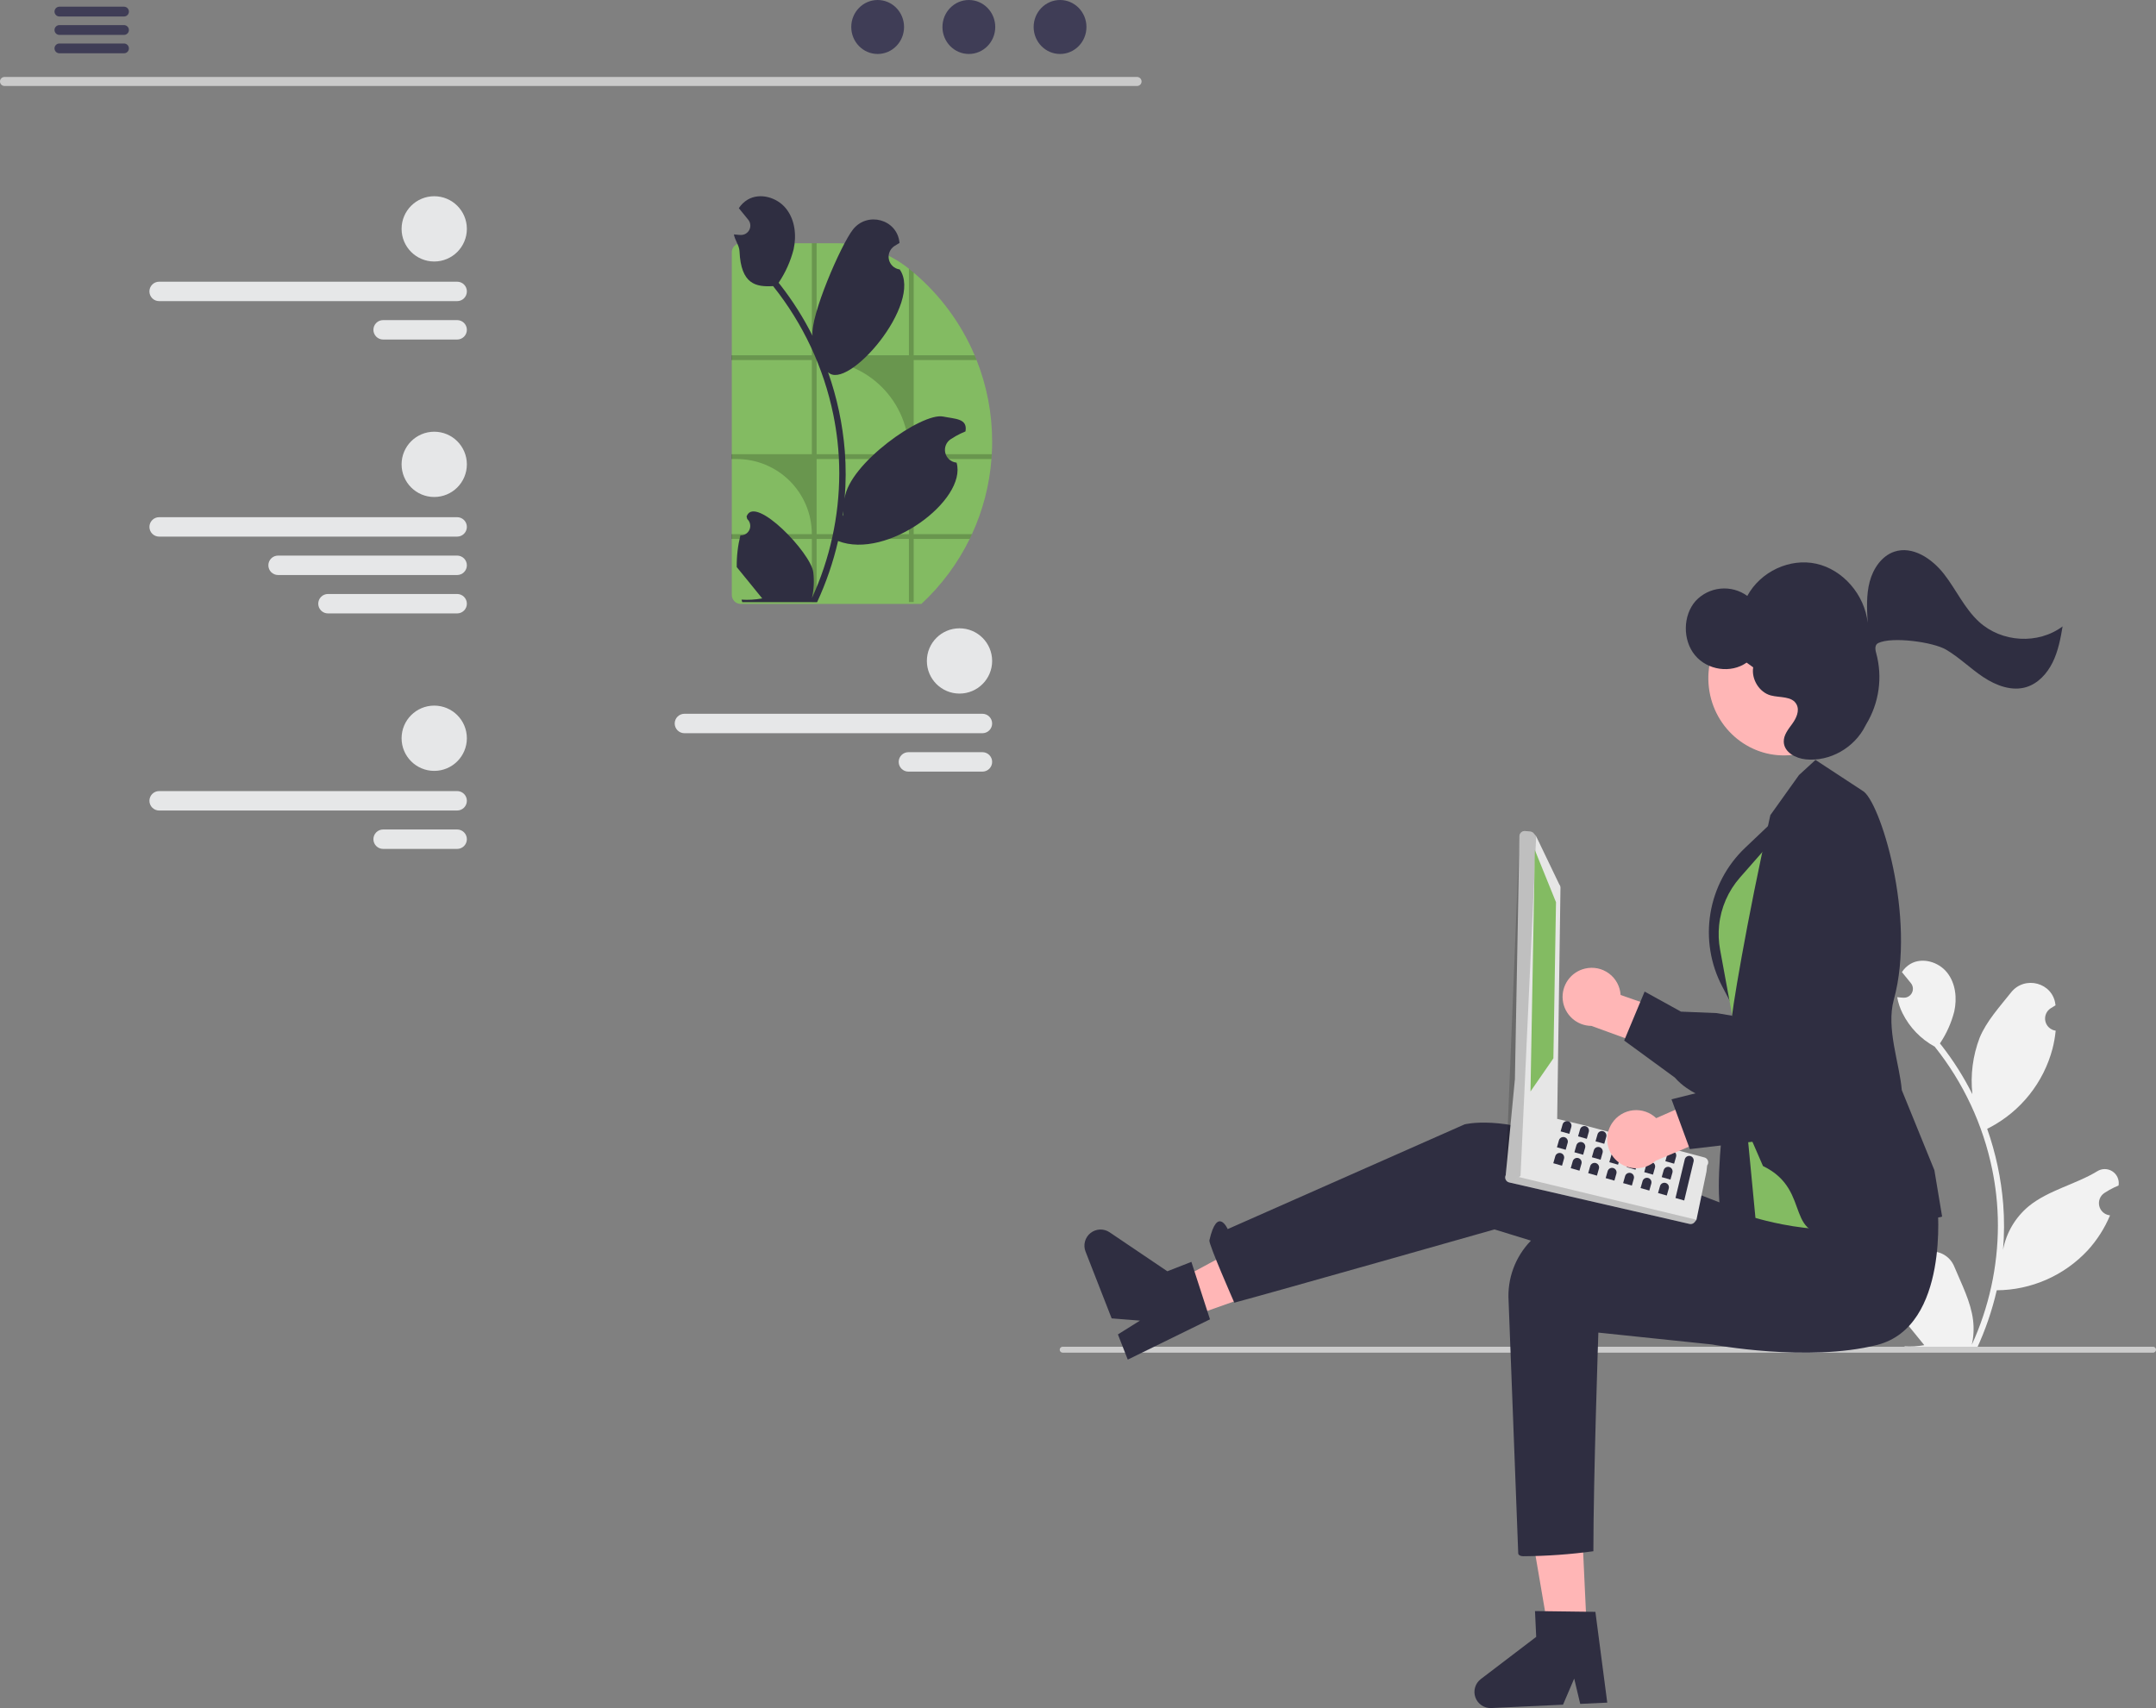 <svg width="766" height="607" viewBox="0 0 766 607" fill="none" xmlns="http://www.w3.org/2000/svg">
<rect x="0" y="0" width="766" height="607" fill="#808080" stroke="none"/>
<g clip-path="url(#clip0_691_1702)">
<path d="M676.254 456.606C676.91 456.636 677.559 456.464 678.113 456.113C678.668 455.762 679.101 455.249 679.354 454.643C679.607 454.037 679.668 453.369 679.529 452.727C679.389 452.086 679.056 451.503 678.574 451.057C678.493 450.736 678.435 450.506 678.355 450.185C678.383 450.115 678.412 450.045 678.442 449.976C679.102 448.415 680.209 447.085 681.623 446.152C683.037 445.218 684.695 444.724 686.389 444.73C688.083 444.737 689.738 445.243 691.145 446.187C692.552 447.131 693.649 448.469 694.298 450.035C696.891 456.282 700.193 462.539 701.006 469.144C701.364 472.064 701.213 475.024 700.559 477.891C706.65 464.603 709.813 450.159 709.834 435.54C709.835 431.872 709.631 428.206 709.223 424.561C708.886 421.572 708.419 418.604 707.82 415.658C704.556 399.673 697.546 384.69 687.368 371.94C682.441 369.252 678.457 365.118 675.953 360.095C675.045 358.289 674.404 356.362 674.049 354.373C674.604 354.446 675.169 354.491 675.725 354.528C675.898 354.537 676.08 354.546 676.253 354.555L676.319 354.558C676.929 354.585 677.535 354.436 678.063 354.127C678.59 353.818 679.017 353.363 679.293 352.817C679.568 352.271 679.679 351.657 679.614 351.049C679.548 350.441 679.308 349.865 678.923 349.39C678.683 349.095 678.443 348.8 678.203 348.505C677.838 348.049 677.465 347.603 677.101 347.147C677.059 347.104 677.019 347.058 676.982 347.01C676.563 346.491 676.144 345.981 675.725 345.461C676.49 344.274 677.519 343.279 678.731 342.555C682.931 340.095 688.725 341.799 691.759 345.598C694.802 349.398 695.376 354.728 694.319 359.475C693.28 363.515 691.561 367.348 689.235 370.81C689.463 371.102 689.7 371.384 689.928 371.676C694.091 377.03 697.72 382.78 700.762 388.843C700.022 382.051 700.905 375.181 703.338 368.797C705.804 362.847 710.426 357.837 714.496 352.693C719.385 346.515 729.41 349.211 730.271 357.043C730.279 357.119 730.287 357.195 730.295 357.27C729.691 357.611 729.099 357.973 728.52 358.356C727.793 358.843 727.229 359.537 726.903 360.349C726.577 361.161 726.504 362.052 726.693 362.907C726.882 363.761 727.325 364.538 727.964 365.136C728.602 365.734 729.406 366.126 730.271 366.259L730.359 366.273C730.144 368.452 729.763 370.612 729.22 372.733C727.648 378.655 724.869 384.189 721.058 388.987C717.247 393.785 712.486 397.743 707.073 400.615C706.718 400.797 706.372 400.979 706.017 401.152C709.073 409.815 710.99 418.839 711.72 427.996C712.133 433.398 712.108 438.825 711.647 444.224L711.674 444.032C712.84 438.029 716.042 432.613 720.739 428.697C727.715 422.966 737.57 420.855 745.096 416.249C745.896 415.735 746.826 415.461 747.776 415.459C748.726 415.456 749.658 415.726 750.46 416.235C751.262 416.745 751.902 417.474 752.304 418.335C752.706 419.197 752.853 420.155 752.728 421.097C752.718 421.164 752.708 421.231 752.698 421.299C751.576 421.755 750.483 422.282 749.427 422.875C748.822 423.216 748.231 423.578 747.652 423.961C746.924 424.447 746.361 425.141 746.035 425.953C745.709 426.765 745.635 427.657 745.825 428.511C746.014 429.365 746.457 430.142 747.095 430.741C747.733 431.339 748.538 431.73 749.402 431.864L749.491 431.877C749.555 431.886 749.609 431.895 749.673 431.905C747.756 436.482 745.066 440.696 741.72 444.36C737.586 448.796 732.59 452.341 727.038 454.778C721.487 457.214 715.496 458.491 709.433 458.529H709.424C707.778 465.682 705.393 472.644 702.309 479.304H676.891C676.8 479.021 676.718 478.73 676.636 478.447C678.989 478.595 681.351 478.454 683.669 478.028C681.783 475.714 679.897 473.381 678.012 471.067C677.97 471.023 677.93 470.978 677.893 470.93C676.937 469.746 675.971 468.57 675.014 467.386L675.014 467.384C674.963 463.753 675.379 460.131 676.253 456.606L676.254 456.606Z" fill="#F2F2F2"/>
<path d="M376.502 479.647C376.502 479.786 376.529 479.923 376.581 480.051C376.634 480.18 376.712 480.296 376.81 480.394C376.908 480.492 377.024 480.57 377.152 480.622C377.28 480.675 377.418 480.702 377.556 480.702H764.946C765.225 480.702 765.494 480.591 765.691 480.393C765.889 480.195 766 479.927 766 479.647C766 479.368 765.889 479.1 765.691 478.902C765.494 478.704 765.225 478.593 764.946 478.593H377.556C377.418 478.593 377.28 478.62 377.152 478.672C377.024 478.725 376.908 478.803 376.81 478.901C376.712 478.999 376.634 479.115 376.581 479.243C376.529 479.372 376.502 479.509 376.502 479.647Z" fill="#CCCCCC"/>
<path d="M563.148 344.208C564.607 343.859 566.124 343.834 567.594 344.135C569.064 344.436 570.449 345.055 571.654 345.95C572.858 346.844 573.852 347.992 574.565 349.312C575.277 350.633 575.692 352.093 575.78 353.591L597.926 361.299L596.525 375.902L565.403 364.577C562.877 364.557 560.447 363.611 558.572 361.919C556.696 360.227 555.507 357.905 555.229 355.394C554.951 352.884 555.604 350.358 557.063 348.296C558.523 346.235 560.688 344.78 563.148 344.208Z" fill="#FFB6B6"/>
<path d="M599.24 386.652C608.046 392.791 623.559 395.931 644.673 395.787C645.842 395.79 646.999 395.55 648.07 395.083C649.142 394.616 650.105 393.931 650.898 393.072C656.547 387.188 656.327 373.757 656.291 372.459L662.484 349.119C662.616 348.762 666.044 339.185 662.557 332.498C661.815 331.101 660.779 329.881 659.522 328.922C658.264 327.964 656.813 327.288 655.27 326.944C642.174 323.468 629.864 358.528 628.3 363.16L609.922 360.03L597.23 359.508L584.318 352.38L577.048 369.781L595.039 382.931C596.28 384.34 597.691 385.59 599.24 386.652Z" fill="#2F2E41"/>
<path d="M563.781 579.642L550.244 580.275L541.362 528.353L561.342 527.419L563.781 579.642Z" fill="#FFB6B6"/>
<path d="M566.824 572.806L545.365 572.53L545.794 581.699L526.106 596.704C525.134 597.445 524.423 598.478 524.079 599.651C523.735 600.824 523.775 602.077 524.193 603.226C524.61 604.375 525.385 605.36 526.402 606.038C527.42 606.716 528.627 607.051 529.848 606.994L555.325 605.802L559.293 596.526L561.431 605.516L571.037 605.067L566.824 572.806Z" fill="#2F2E41"/>
<path d="M422.443 468.159L417.512 455.534L463.853 430.501L487.264 445.218L422.443 468.159Z" fill="#FFB6B6"/>
<path d="M429.893 468.856L423.287 448.434L414.738 451.775L394.224 437.921C393.21 437.237 392.005 436.895 390.784 436.944C389.562 436.993 388.388 437.432 387.434 438.195C386.479 438.959 385.793 440.008 385.477 441.189C385.16 442.37 385.23 443.622 385.675 444.761L394.957 468.52L405.013 469.311L397.182 474.214L400.681 483.173L429.893 468.856Z" fill="#2F2E41"/>
<path d="M688.666 430.584C688.666 430.584 683.044 466.482 656.467 469.14C629.891 471.799 605.393 459.823 605.393 459.823L530.978 436.902C530.978 436.902 451.827 459.394 438.539 462.938C438.539 462.938 429.373 442.13 429.68 440.787C432.506 428.42 436.188 436.786 436.188 436.786L520.347 399.573C520.347 399.573 533.636 396.029 556.669 405.775C579.702 415.522 641.407 439.015 641.407 439.015L688.666 430.584Z" fill="#2F2E41"/>
<path d="M688.358 428.383C688.358 428.383 692.79 471.388 666.902 477.958C642.292 484.203 608.346 477.797 608.346 477.797L567.877 473.571C567.877 473.571 566.106 525.577 566.106 551.272C557.884 552.389 549.598 552.981 541.301 553.044C539.529 553.044 539.412 552.115 539.412 552.115L535.981 462.233C535.74 458.325 536.32 454.41 537.683 450.74C539.046 447.07 541.162 443.725 543.895 440.922C546.628 438.119 549.918 435.92 553.552 434.465C557.187 433.01 561.085 432.333 564.997 432.476C566.908 432.549 568.912 432.684 571.009 432.882C595.905 435.269 626.812 430.194 626.812 430.194L688.358 428.383Z" fill="#2F2E41"/>
<path d="M616.55 365.997C616.55 365.997 606.039 429.564 613.142 434.638C620.245 439.713 629.985 439.732 629.985 439.732L632.25 404.635L616.55 365.997Z" fill="#2F2E41"/>
<path d="M634.08 287.927L620.028 301.283C613.496 307.49 609.167 315.659 607.696 324.55C606.225 333.44 607.693 342.568 611.878 350.549L618.595 363.361L634.08 287.927Z" fill="#2F2E41"/>
<path d="M637.222 290.173L618.181 311.865C614.002 316.625 611.412 322.572 610.773 328.874C610.482 331.736 610.599 334.625 611.119 337.454L618.295 376.47L623.689 432.814C623.689 432.814 665.328 445.432 669.591 425.947C673.853 406.462 637.222 290.173 637.222 290.173Z" fill="#83BB62"/>
<path d="M655.094 438.109C682.467 433.547 689.172 432.641 689.589 432.481L690.008 432.321L687.264 415.855L675.679 387.383C674.926 378.069 670.047 365.45 672.838 355.314C680.954 325.847 667.769 284.207 661.739 281.017L645.023 270.057L639.155 275.438L628.982 289.682C620.611 326.976 614.829 361.737 615.11 363.862L620.277 400.372L626.365 414.377C644.833 423.289 632.414 441.889 655.094 438.109Z" fill="#2F2E41"/>
<path d="M605.539 411.324L562.561 399.823L558.777 398.926L556.078 398.285L552.934 397.541L552.909 397.535C552.452 397.431 551.972 397.511 551.574 397.758L535.616 416.894C535.471 416.983 535.344 417.097 535.24 417.231C535.197 417.266 535.159 417.306 535.127 417.35C534.95 417.591 534.835 417.872 534.793 418.168C534.75 418.463 534.781 418.765 534.882 419.046C534.984 419.327 535.153 419.579 535.374 419.779C535.596 419.979 535.863 420.122 536.153 420.195L600.268 434.952C600.6 435.027 600.947 435.007 601.268 434.893C601.589 434.78 601.872 434.578 602.083 434.31L602.733 433.467L606.281 416.38L606.534 414.161C606.695 413.955 606.808 413.717 606.867 413.463C606.97 413.003 606.888 412.522 606.64 412.122C606.392 411.722 605.996 411.435 605.539 411.324Z" fill="#E6E6E6"/>
<path opacity="0.17" d="M602.732 433.466L602.078 434.312C601.867 434.578 601.585 434.78 601.265 434.893C600.945 435.007 600.599 435.027 600.267 434.953L536.151 420.195C535.861 420.123 535.594 419.981 535.372 419.78C535.15 419.58 534.982 419.329 534.88 419.048C534.779 418.767 534.749 418.465 534.791 418.17C534.834 417.874 534.949 417.594 535.126 417.353C535.157 417.308 535.195 417.267 535.238 417.233L602.732 433.466Z" fill="black"/>
<path d="M553.253 397.416L554.413 315.667C554.461 315.175 554.313 314.683 553.999 314.301L545.784 297.199L544.93 296.162C544.613 295.783 544.16 295.543 543.668 295.495L541.879 295.328C541.387 295.279 540.895 295.429 540.513 295.743C540.13 296.057 539.888 296.51 539.839 297.003L538.229 383.5L538.228 383.507L537.43 391.835L536.484 401.725L536.482 401.737L535.006 417.124C534.978 417.388 535.008 417.654 535.093 417.904C535.178 418.154 535.317 418.383 535.499 418.575C535.677 418.769 535.894 418.923 536.136 419.027C536.378 419.131 536.64 419.181 536.903 419.176L538.067 419.153C538.513 419.141 538.941 418.972 539.275 418.676L539.926 418.091L540.227 417.817L552.636 398.631C552.988 398.319 553.209 397.885 553.253 397.416Z" fill="#E6E6E6"/>
<path opacity="0.17" d="M545.781 297.199L540.229 417.82L539.925 418.091L539.277 418.674C538.943 418.971 538.515 419.14 538.068 419.151L536.903 419.174C536.639 419.179 536.378 419.128 536.136 419.024C535.893 418.92 535.675 418.767 535.496 418.573C535.317 418.38 535.181 418.151 535.097 417.901C535.012 417.651 534.981 417.387 535.006 417.124L539.842 297.005C539.89 296.512 540.131 296.058 540.513 295.743C540.895 295.428 541.386 295.277 541.879 295.324L543.671 295.496C543.914 295.519 544.151 295.589 544.366 295.704C544.582 295.819 544.773 295.975 544.927 296.164L545.781 297.199Z" fill="black"/>
<path d="M545.315 302.073L552.828 320.622L551.899 376.112L543.765 387.877L545.315 302.073Z" fill="#83BB62"/>
<path d="M600.585 410.834C600.996 410.951 601.344 411.227 601.552 411.601C601.76 411.975 601.811 412.415 601.694 412.827L598.384 426.623L595.283 425.74L598.593 411.944C598.71 411.532 598.986 411.184 599.359 410.976C599.733 410.768 600.174 410.717 600.585 410.834Z" fill="#2F2E41"/>
<path d="M594.382 409.068C594.793 409.185 595.141 409.461 595.349 409.835C595.557 410.208 595.608 410.649 595.491 411.06L594.785 413.542L591.683 412.659L592.39 410.177C592.507 409.766 592.783 409.418 593.156 409.21C593.53 409.002 593.971 408.951 594.382 409.068Z" fill="#2F2E41"/>
<path d="M588.179 407.301C588.59 407.419 588.938 407.694 589.146 408.068C589.354 408.442 589.405 408.883 589.288 409.294L588.582 411.775L585.48 410.892L586.187 408.411C586.304 407.999 586.58 407.651 586.953 407.443C587.327 407.235 587.768 407.184 588.179 407.301Z" fill="#2F2E41"/>
<path d="M581.976 405.535C582.387 405.652 582.735 405.928 582.943 406.302C583.151 406.675 583.202 407.116 583.085 407.528L582.378 410.009L579.277 409.126L579.984 406.644C580.101 406.233 580.377 405.885 580.75 405.677C581.124 405.469 581.565 405.418 581.976 405.535Z" fill="#2F2E41"/>
<path d="M575.775 403.768C576.186 403.886 576.534 404.161 576.742 404.535C576.95 404.909 577.001 405.35 576.884 405.761L576.177 408.242L573.076 407.359L573.782 404.878C573.9 404.466 574.175 404.119 574.549 403.91C574.923 403.702 575.363 403.651 575.775 403.768Z" fill="#2F2E41"/>
<path d="M569.572 402.002C569.983 402.119 570.331 402.395 570.539 402.769C570.747 403.142 570.798 403.583 570.681 403.995L569.974 406.476L566.873 405.593L567.579 403.111C567.697 402.7 567.972 402.352 568.346 402.144C568.719 401.936 569.16 401.885 569.572 402.002Z" fill="#2F2E41"/>
<path d="M563.368 400.235C563.78 400.353 564.127 400.628 564.335 401.002C564.543 401.376 564.595 401.817 564.478 402.228L563.771 404.709L560.67 403.826L561.376 401.345C561.493 400.933 561.769 400.586 562.143 400.378C562.516 400.17 562.957 400.118 563.368 400.235Z" fill="#2F2E41"/>
<path d="M557.165 398.469C557.576 398.586 557.924 398.862 558.132 399.235C558.34 399.609 558.391 400.05 558.274 400.461L557.568 402.943L554.467 402.06L555.173 399.578C555.29 399.167 555.566 398.819 555.94 398.611C556.313 398.403 556.754 398.352 557.165 398.469Z" fill="#2F2E41"/>
<path d="M593.081 414.725C593.492 414.843 593.84 415.118 594.048 415.492C594.256 415.866 594.307 416.307 594.19 416.718L593.484 419.199L590.383 418.316L591.089 415.835C591.206 415.423 591.482 415.076 591.856 414.868C592.229 414.66 592.67 414.608 593.081 414.725Z" fill="#2F2E41"/>
<path d="M586.878 412.959C587.289 413.076 587.637 413.352 587.845 413.726C588.053 414.099 588.104 414.54 587.987 414.952L587.281 417.433L584.179 416.55L584.886 414.068C585.003 413.657 585.279 413.309 585.652 413.101C586.026 412.893 586.467 412.842 586.878 412.959Z" fill="#2F2E41"/>
<path d="M580.675 411.192C581.086 411.31 581.434 411.585 581.642 411.959C581.85 412.333 581.901 412.774 581.784 413.185L581.078 415.666L577.976 414.783L578.683 412.302C578.8 411.89 579.076 411.543 579.449 411.335C579.823 411.127 580.264 411.075 580.675 411.192Z" fill="#2F2E41"/>
<path d="M574.472 409.426C574.883 409.543 575.231 409.819 575.439 410.192C575.647 410.566 575.698 411.007 575.581 411.418L574.875 413.9L571.773 413.017L572.48 410.535C572.597 410.124 572.873 409.776 573.246 409.568C573.62 409.36 574.061 409.309 574.472 409.426Z" fill="#2F2E41"/>
<path d="M568.269 407.659C568.68 407.777 569.028 408.052 569.236 408.426C569.444 408.8 569.495 409.241 569.378 409.652L568.671 412.134L565.57 411.25L566.277 408.769C566.394 408.358 566.67 408.01 567.043 407.802C567.417 407.594 567.858 407.542 568.269 407.659Z" fill="#2F2E41"/>
<path d="M562.066 405.893C562.477 406.01 562.825 406.286 563.033 406.659C563.241 407.033 563.292 407.474 563.175 407.885L562.468 410.367L559.367 409.484L560.073 407.002C560.191 406.591 560.466 406.243 560.84 406.035C561.214 405.827 561.654 405.776 562.066 405.893Z" fill="#2F2E41"/>
<path d="M555.865 404.126C556.276 404.244 556.623 404.52 556.831 404.893C557.039 405.267 557.091 405.708 556.974 406.119L556.267 408.601L553.166 407.717L553.872 405.236C553.989 404.825 554.265 404.477 554.639 404.269C555.012 404.061 555.453 404.009 555.865 404.126Z" fill="#2F2E41"/>
<path d="M591.779 420.383C592.19 420.5 592.538 420.776 592.746 421.149C592.954 421.523 593.005 421.964 592.888 422.375L592.181 424.857L589.08 423.974L589.786 421.492C589.904 421.081 590.179 420.733 590.553 420.525C590.926 420.317 591.367 420.266 591.779 420.383Z" fill="#2F2E41"/>
<path d="M585.575 418.616C585.987 418.733 586.334 419.009 586.542 419.383C586.75 419.757 586.802 420.197 586.685 420.609L585.978 423.09L582.877 422.207L583.583 419.726C583.7 419.314 583.976 418.966 584.35 418.758C584.723 418.55 585.164 418.499 585.575 418.616Z" fill="#2F2E41"/>
<path d="M579.372 416.85C579.784 416.967 580.131 417.243 580.339 417.617C580.547 417.99 580.598 418.431 580.481 418.842L579.775 421.324L576.674 420.441L577.38 417.959C577.497 417.548 577.773 417.2 578.147 416.992C578.52 416.784 578.961 416.733 579.372 416.85Z" fill="#2F2E41"/>
<path d="M573.171 415.083C573.582 415.201 573.93 415.476 574.138 415.85C574.346 416.224 574.397 416.665 574.28 417.076L573.574 419.557L570.472 418.674L571.179 416.193C571.296 415.781 571.572 415.433 571.945 415.225C572.319 415.017 572.76 414.966 573.171 415.083Z" fill="#2F2E41"/>
<path d="M566.968 413.317C567.379 413.434 567.727 413.71 567.935 414.084C568.143 414.457 568.194 414.898 568.077 415.309L567.371 417.791L564.269 416.908L564.976 414.426C565.093 414.015 565.369 413.667 565.742 413.459C566.116 413.251 566.557 413.2 566.968 413.317Z" fill="#2F2E41"/>
<path d="M560.765 411.55C561.176 411.668 561.524 411.943 561.732 412.317C561.94 412.691 561.991 413.132 561.874 413.543L561.168 416.024L558.066 415.141L558.773 412.66C558.89 412.248 559.166 411.901 559.539 411.693C559.913 411.484 560.354 411.433 560.765 411.55Z" fill="#2F2E41"/>
<path d="M554.562 409.784C554.973 409.901 555.321 410.177 555.529 410.551C555.737 410.924 555.788 411.365 555.671 411.777L554.964 414.258L551.863 413.375L552.57 410.893C552.687 410.482 552.962 410.134 553.336 409.926C553.71 409.718 554.151 409.667 554.562 409.784Z" fill="#2F2E41"/>
<path d="M572.786 399.077C573.618 397.829 574.713 396.778 575.995 395.999C577.277 395.219 578.714 394.731 580.205 394.567C581.696 394.403 583.205 394.569 584.626 395.051C586.046 395.534 587.343 396.322 588.426 397.361L609.902 387.944L618.807 399.601L588.292 412.473C586.427 414.177 584.002 415.138 581.477 415.173C578.952 415.208 576.501 414.315 574.59 412.664C572.678 411.013 571.439 408.718 571.106 406.213C570.774 403.709 571.371 401.17 572.786 399.077Z" fill="#FFB6B6"/>
<path d="M628.109 405.633C638.738 404.142 652.246 395.889 667.624 381.419C668.483 380.626 669.168 379.663 669.635 378.591C670.103 377.52 670.343 376.363 670.34 375.194C670.479 367.037 661.183 357.342 660.275 356.415L648.939 335.094C648.794 334.742 644.793 325.39 637.688 322.861C636.195 322.342 634.606 322.152 633.032 322.305C631.458 322.458 629.935 322.95 628.569 323.747C616.607 330.109 631.428 364.183 633.432 368.643L617.833 378.852L608.175 387.104L593.862 390.663L600.368 408.365L622.499 405.763C624.367 405.952 626.251 405.908 628.109 405.633Z" fill="#2F2E41"/>
<path d="M607.149 244.359C605.357 229.403 615.762 215.858 630.39 214.105C645.017 212.352 658.328 223.055 660.119 238.011C661.911 252.967 651.505 266.512 636.878 268.265C622.251 270.018 608.94 259.314 607.149 244.359Z" fill="#FFB6B6"/>
<path d="M703.098 220.947C697.967 216.236 694.993 209.526 690.679 203.995C686.366 198.463 679.464 193.877 673.014 196.058C668.567 197.561 665.525 202.009 664.278 206.71C663.031 211.412 663.29 216.401 663.558 221.287C662.474 211.31 654.754 202.437 645.332 200.341C635.911 198.245 625.516 203.088 620.794 211.774C618.039 209.773 614.646 208.852 611.258 209.186C607.87 209.52 604.723 211.085 602.412 213.586C597.875 218.737 597.786 227.518 602.217 232.864C606.648 238.21 615 239.398 620.554 235.473L622.885 237.153C622.198 241.429 625.075 246.038 629.114 247.133C632.39 248.02 636.775 247.282 638.337 250.421C639.428 252.614 638.194 255.242 636.781 257.198C635.368 259.153 633.657 261.202 633.754 263.662C633.9 267.373 638.006 269.493 641.552 269.855C650.101 270.727 658.877 265.764 662.795 257.841C662.87 257.688 662.954 257.534 663.045 257.379C665.325 253.613 666.813 249.422 667.419 245.062C668.024 240.701 667.734 236.263 666.567 232.018C666.093 230.352 666.214 229.056 667.337 228.514C672.189 226.169 686.804 228.119 691.489 230.902C696.176 233.686 700.134 237.638 704.688 240.653C709.242 243.669 714.833 245.746 719.966 244.161C724.078 242.891 727.288 239.411 729.252 235.442C731.215 231.472 732.086 227.016 732.814 222.603C724.164 229.086 711.175 228.363 703.098 220.947Z" fill="#2F2E41"/>
<path d="M1.565 30.554H404.017C404.436 30.545 404.834 30.373 405.127 30.073C405.42 29.774 405.584 29.372 405.584 28.953C405.584 28.535 405.42 28.133 405.127 27.834C404.834 27.534 404.436 27.362 404.017 27.353H1.565C1.146 27.362 0.748 27.534 0.455 27.834C0.162 28.133 -0.002 28.535 -0.002 28.953C-0.002 29.372 0.162 29.774 0.455 30.073C0.748 30.373 1.146 30.545 1.565 30.554Z" fill="#CACACA"/>
<path d="M376.623 19.18C371.443 19.18 367.243 14.886 367.243 9.59C367.243 4.294 371.443 0 376.623 0C381.803 0 386.002 4.294 386.002 9.59C386.002 14.886 381.803 19.18 376.623 19.18Z" fill="#3F3D56"/>
<path d="M344.22 19.18C339.04 19.18 334.841 14.886 334.841 9.59C334.841 4.294 339.04 0 344.22 0C349.4 0 353.6 4.294 353.6 9.59C353.6 14.886 349.4 19.18 344.22 19.18Z" fill="#3F3D56"/>
<path d="M311.82 19.18C306.64 19.18 302.441 14.886 302.441 9.59C302.441 4.294 306.64 0 311.82 0C317 0 321.199 4.294 321.199 9.59C321.199 14.886 317 19.18 311.82 19.18Z" fill="#3F3D56"/>
<path d="M21.074 2.377H44.09C44.547 2.386 44.981 2.574 45.3 2.9C45.62 3.225 45.799 3.664 45.799 4.12C45.799 4.576 45.62 5.014 45.3 5.34C44.981 5.666 44.547 5.854 44.09 5.863H21.074C20.618 5.854 20.184 5.666 19.864 5.34C19.545 5.014 19.366 4.576 19.366 4.12C19.366 3.664 19.545 3.225 19.864 2.9C20.184 2.574 20.618 2.386 21.074 2.377Z" fill="#3F3D56"/>
<path d="M21.074 8.92H44.09C44.547 8.929 44.981 9.116 45.3 9.442C45.62 9.768 45.799 10.206 45.799 10.663C45.799 11.119 45.62 11.557 45.3 11.883C44.981 12.209 44.547 12.397 44.09 12.406H21.074C20.618 12.397 20.184 12.209 19.864 11.883C19.545 11.557 19.366 11.119 19.366 10.663C19.366 10.206 19.545 9.768 19.864 9.442C20.184 9.116 20.618 8.929 21.074 8.92Z" fill="#3F3D56"/>
<path d="M21.074 15.454H44.09C44.546 15.463 44.981 15.65 45.3 15.976C45.62 16.302 45.799 16.741 45.799 17.197C45.799 17.653 45.62 18.091 45.3 18.417C44.981 18.743 44.546 18.931 44.09 18.94H21.074C20.618 18.931 20.183 18.743 19.864 18.417C19.544 18.091 19.365 17.653 19.365 17.197C19.365 16.741 19.544 16.302 19.864 15.976C20.183 15.65 20.618 15.463 21.074 15.454Z" fill="#3F3D56"/>
<path d="M707.133 398.453L707.119 398.435L707.133 398.472V398.453Z" fill="#2F2E41"/>
<path d="M154.275 92.931C147.871 92.931 142.68 87.739 142.68 81.333C142.68 74.928 147.871 69.736 154.275 69.736C160.68 69.736 165.871 74.928 165.871 81.333C165.871 87.739 160.68 92.931 154.275 92.931Z" fill="#E6E7E8"/>
<path d="M56.541 107.014H162.417C162.87 107.015 163.32 106.926 163.74 106.753C164.159 106.58 164.54 106.326 164.862 106.005C165.183 105.684 165.438 105.303 165.612 104.884C165.785 104.464 165.875 104.015 165.875 103.561C165.875 103.107 165.785 102.657 165.612 102.238C165.438 101.819 165.183 101.438 164.862 101.117C164.54 100.796 164.159 100.542 163.74 100.369C163.32 100.195 162.87 100.107 162.417 100.107H56.541C56.087 100.107 55.637 100.195 55.217 100.369C54.798 100.542 54.416 100.796 54.095 101.117C53.774 101.438 53.519 101.819 53.345 102.238C53.172 102.657 53.082 103.107 53.082 103.561C53.082 104.015 53.172 104.464 53.345 104.884C53.519 105.303 53.774 105.684 54.095 106.005C54.416 106.326 54.798 106.58 55.217 106.753C55.637 106.926 56.087 107.015 56.541 107.014Z" fill="#E6E7E8"/>
<path d="M136.122 120.661H162.418C163.334 120.661 164.212 120.297 164.86 119.649C165.507 119.002 165.871 118.123 165.871 117.207C165.871 116.291 165.507 115.413 164.86 114.765C164.212 114.118 163.334 113.754 162.418 113.754H136.122C135.206 113.754 134.327 114.118 133.68 114.765C133.032 115.413 132.668 116.291 132.668 117.207C132.668 118.123 133.032 119.002 133.68 119.649C134.327 120.297 135.206 120.661 136.122 120.661Z" fill="#E6E7E8"/>
<path d="M154.275 273.951C147.871 273.951 142.68 268.759 142.68 262.353C142.68 255.948 147.871 250.756 154.275 250.756C160.68 250.756 165.871 255.948 165.871 262.353C165.871 268.759 160.68 273.951 154.275 273.951Z" fill="#E6E7E8"/>
<path d="M56.542 288.034H162.418C163.334 288.034 164.212 287.671 164.86 287.023C165.507 286.375 165.871 285.497 165.871 284.581C165.871 283.665 165.507 282.787 164.86 282.139C164.212 281.491 163.334 281.127 162.418 281.127H56.542C55.626 281.127 54.748 281.491 54.1 282.139C53.453 282.787 53.089 283.665 53.089 284.581C53.089 285.497 53.453 286.375 54.1 287.023C54.748 287.671 55.626 288.034 56.542 288.034Z" fill="#E6E7E8"/>
<path d="M136.122 301.681H162.418C163.334 301.681 164.212 301.317 164.86 300.67C165.507 300.022 165.871 299.143 165.871 298.227C165.871 297.311 165.507 296.433 164.86 295.785C164.212 295.138 163.334 294.774 162.418 294.774H136.122C135.206 294.774 134.327 295.138 133.68 295.785C133.032 296.433 132.668 297.311 132.668 298.227C132.668 299.143 133.032 300.022 133.68 300.67C134.327 301.317 135.206 301.681 136.122 301.681Z" fill="#E6E7E8"/>
<path d="M340.9 246.481C334.496 246.481 329.305 241.289 329.305 234.883C329.305 228.478 334.496 223.286 340.9 223.286C347.305 223.286 352.496 228.478 352.496 234.883C352.496 241.289 347.305 246.481 340.9 246.481Z" fill="#E6E7E8"/>
<path d="M243.165 260.564H349.041C349.957 260.564 350.835 260.2 351.483 259.553C352.13 258.905 352.494 258.027 352.494 257.111C352.494 256.195 352.13 255.316 351.483 254.669C350.835 254.021 349.957 253.657 349.041 253.657H243.165C242.249 253.657 241.371 254.021 240.724 254.669C240.076 255.316 239.712 256.195 239.712 257.111C239.712 258.027 240.076 258.905 240.724 259.553C241.371 260.2 242.249 260.564 243.165 260.564Z" fill="#E6E7E8"/>
<path d="M322.747 274.211H349.043C349.959 274.211 350.837 273.847 351.485 273.2C352.132 272.552 352.496 271.673 352.496 270.757C352.496 269.841 352.132 268.963 351.485 268.315C350.837 267.668 349.959 267.304 349.043 267.304H322.747C321.831 267.304 320.952 267.668 320.305 268.315C319.657 268.963 319.293 269.841 319.293 270.757C319.293 271.673 319.657 272.552 320.305 273.2C320.952 273.847 321.831 274.211 322.747 274.211Z" fill="#E6E7E8"/>
<path d="M154.275 176.618C147.871 176.618 142.68 171.425 142.68 165.02C142.68 158.615 147.871 153.422 154.275 153.422C160.68 153.422 165.871 158.615 165.871 165.02C165.871 171.425 160.68 176.618 154.275 176.618Z" fill="#E6E7E8"/>
<path d="M56.542 190.701H162.418C163.334 190.701 164.212 190.337 164.86 189.689C165.507 189.042 165.871 188.163 165.871 187.247C165.871 186.332 165.507 185.453 164.86 184.805C164.212 184.158 163.334 183.794 162.418 183.794H56.542C55.626 183.794 54.748 184.158 54.1 184.805C53.453 185.453 53.089 186.332 53.089 187.247C53.089 188.163 53.453 189.042 54.1 189.689C54.748 190.337 55.626 190.701 56.542 190.701Z" fill="#E6E7E8"/>
<path d="M98.797 204.348H162.418C163.334 204.348 164.212 203.984 164.86 203.336C165.507 202.688 165.871 201.81 165.871 200.894C165.871 199.978 165.507 199.099 164.86 198.452C164.212 197.804 163.334 197.44 162.418 197.44H98.797C97.881 197.44 97.002 197.804 96.355 198.452C95.707 199.099 95.344 199.978 95.344 200.894C95.344 201.81 95.707 202.688 96.355 203.336C97.002 203.984 97.881 204.348 98.797 204.348Z" fill="#E6E7E8"/>
<path d="M116.523 217.994H162.418C163.334 217.994 164.212 217.63 164.86 216.983C165.507 216.335 165.871 215.457 165.871 214.541C165.871 213.625 165.507 212.746 164.86 212.098C164.212 211.451 163.334 211.087 162.418 211.087H116.523C115.607 211.087 114.729 211.451 114.082 212.098C113.434 212.746 113.07 213.625 113.07 214.541C113.07 215.457 113.434 216.335 114.082 216.983C114.729 217.63 115.607 217.994 116.523 217.994Z" fill="#E6E7E8"/>
<path d="M259.998 89.656V211.421C259.999 212.27 260.337 213.085 260.937 213.686C261.537 214.288 262.351 214.626 263.201 214.628H327.349C334.446 208.046 340.268 200.211 344.523 191.517C344.804 190.956 345.07 190.392 345.324 189.819C349.202 181.404 351.549 172.365 352.255 163.127C352.304 162.558 352.343 161.993 352.369 161.42C352.457 159.954 352.496 158.466 352.496 156.974C352.509 147.04 350.634 137.195 346.97 127.962C346.751 127.389 346.519 126.82 346.278 126.256C341.454 114.911 334.037 104.856 324.623 96.899C324.063 96.421 323.497 95.958 322.925 95.507L322.794 95.402C315.427 89.568 306.299 86.408 296.903 86.439H263.201C262.35 86.442 261.535 86.782 260.934 87.385C260.334 87.988 259.997 88.805 259.998 89.656Z" fill="#83BB62"/>
<path opacity="0.2" d="M259.827 127.962V126.256H288.436V86.439H290.138V126.256H322.925V95.507C323.498 95.958 324.064 96.422 324.623 96.899V126.256H346.278C346.519 126.82 346.751 127.389 346.97 127.962H324.623V161.42H352.369C352.343 161.993 352.304 162.558 352.255 163.127H324.623V189.819H345.324C345.07 190.392 344.804 190.956 344.523 191.517H324.623V213.954H322.925V191.517H290.138V213.954H288.436V191.517H259.827V189.819H288.436C288.436 186.313 287.747 182.842 286.406 179.603C285.065 176.365 283.099 173.422 280.621 170.943C278.142 168.464 275.2 166.498 271.962 165.157C268.724 163.816 265.253 163.126 261.748 163.127H259.827V161.42H288.436V127.962H259.827ZM290.138 189.819H322.925V163.127H290.138V189.819ZM290.138 161.42H322.925V160.75C322.925 156.444 322.076 152.181 320.429 148.202C318.781 144.224 316.366 140.61 313.321 137.565C310.276 134.52 306.662 132.105 302.684 130.458C298.706 128.81 294.443 127.962 290.138 127.962V161.42Z" fill="black"/>
<path d="M263.053 190.249C263.739 190.28 264.418 190.1 264.998 189.733C265.578 189.366 266.031 188.829 266.296 188.195C266.561 187.562 266.625 186.862 266.479 186.191C266.333 185.52 265.984 184.91 265.48 184.444C265.396 184.108 265.335 183.867 265.251 183.532C265.281 183.459 265.311 183.386 265.342 183.313C268.424 175.961 288.096 196.456 288.946 203.365C289.321 206.419 289.163 209.515 288.479 212.516C294.851 198.614 298.16 183.505 298.181 168.212C298.182 164.374 297.969 160.54 297.543 156.726C297.19 153.599 296.701 150.495 296.075 147.413C292.66 130.691 285.327 115.017 274.679 101.679C268.59 102.019 263.253 101.092 262.738 89.288C262.646 87.188 261.089 85.37 260.746 83.302C261.327 83.378 261.918 83.426 262.5 83.464C262.681 83.474 262.871 83.483 263.052 83.493L263.121 83.496C263.76 83.524 264.393 83.368 264.945 83.045C265.497 82.722 265.944 82.246 266.232 81.675C266.52 81.103 266.636 80.461 266.568 79.825C266.499 79.189 266.248 78.587 265.845 78.09C265.594 77.781 265.343 77.472 265.092 77.163C264.711 76.687 264.32 76.22 263.939 75.743C263.895 75.698 263.853 75.65 263.815 75.6C263.376 75.057 262.938 74.523 262.5 73.98C263.3 72.738 264.376 71.697 265.645 70.939C270.038 68.366 276.099 70.148 279.273 74.123C282.456 78.098 283.056 83.674 281.951 88.64C280.864 92.865 279.066 96.875 276.633 100.497C276.871 100.802 277.119 101.098 277.357 101.403C281.713 107.004 285.509 113.019 288.691 119.361C287.791 112.327 298.8 86.925 303.058 81.545C308.172 75.082 318.66 77.903 319.561 86.095C319.569 86.174 319.578 86.254 319.586 86.333C318.954 86.69 318.335 87.069 317.729 87.469C316.968 87.978 316.378 88.704 316.037 89.554C315.696 90.403 315.62 91.336 315.818 92.229C316.016 93.123 316.479 93.936 317.147 94.562C317.815 95.187 318.656 95.597 319.56 95.736L319.653 95.751C328.118 107.839 300.981 139.303 294.188 132.238C297.385 141.301 299.39 150.74 300.154 160.319C300.586 165.971 300.56 171.648 300.078 177.295L300.106 177.095C301.615 164.795 327.508 146.507 335.069 148.031C339.425 148.908 343.715 148.709 343.053 153.103C343.043 153.173 343.032 153.243 343.021 153.313C341.848 153.791 340.705 154.342 339.6 154.962C338.967 155.319 338.348 155.698 337.743 156.099C336.982 156.607 336.392 157.334 336.051 158.183C335.71 159.032 335.634 159.965 335.831 160.858C336.029 161.752 336.493 162.565 337.16 163.191C337.828 163.817 338.669 164.226 339.574 164.366L339.667 164.38C339.733 164.389 339.79 164.399 339.857 164.409C343.71 177.669 315.134 199.07 297.762 192.26H297.752C296.031 199.743 293.536 207.026 290.309 213.993H263.72C263.624 213.698 263.538 213.393 263.453 213.097C265.914 213.252 268.385 213.105 270.81 212.659C268.837 210.238 266.865 207.797 264.892 205.376C264.848 205.331 264.806 205.283 264.768 205.233C263.767 203.994 262.757 202.765 261.756 201.525L261.756 201.524C261.702 197.726 262.138 193.936 263.052 190.249L263.053 190.249ZM293.502 130.342L293.488 130.323L293.502 130.361V130.342ZM299.391 183.443L299.62 182.929C299.611 182.557 299.611 182.185 299.62 181.804C299.62 181.699 299.639 181.594 299.639 181.489C299.553 182.147 299.477 182.805 299.382 183.463L299.391 183.443Z" fill="#2F2E41"/>
</g>
<defs>
<clipPath id="clip0_691_1702">
<rect width="766" height="607" fill="white" transform="matrix(-1 0 0 1 766 0)"/>
</clipPath>
</defs>
</svg>
